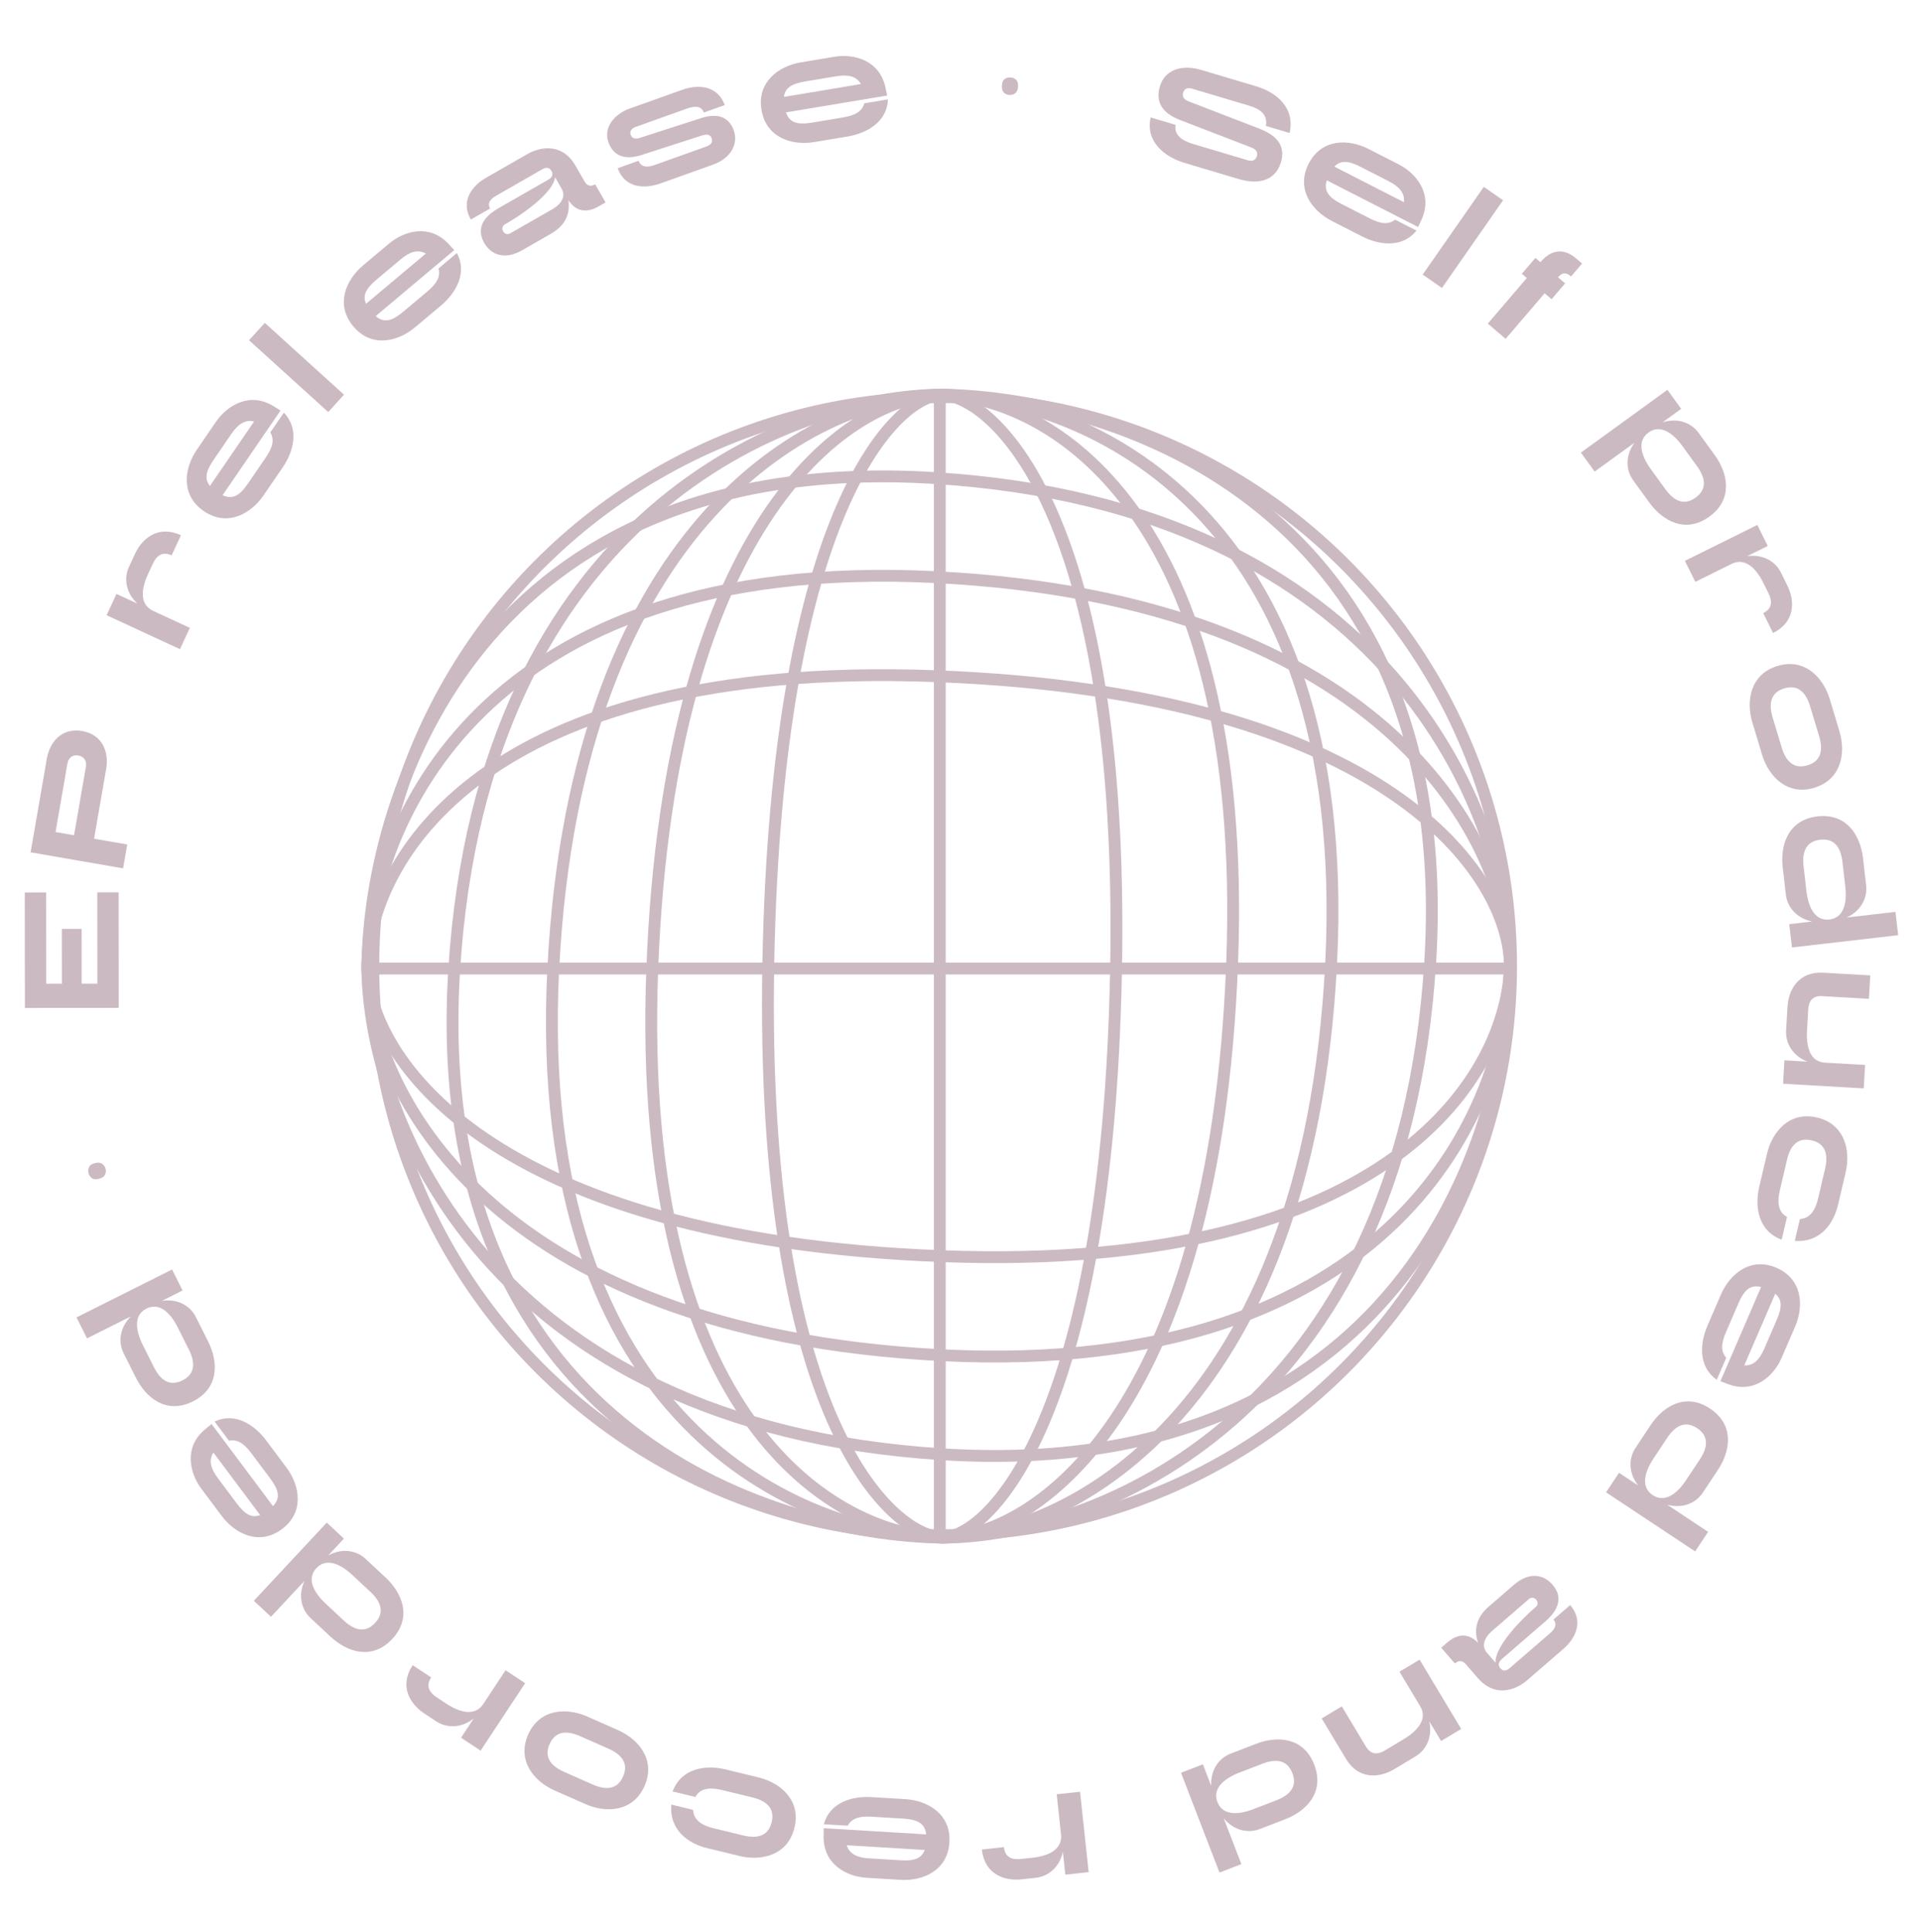<svg width="162" height="163" viewBox="0 0 162 163" fill="none" xmlns="http://www.w3.org/2000/svg">

  <style>
    @keyframes rotate {
      0% {
        transform: rotate(360deg);
      }
      100% {
        transform: rotate(0deg);
      }
    }

    #globe {
      height: 100%;
      width: 100%;
    }

    #text {
      transform-origin: center center;
      animation-name: rotate;
      animation-duration: 6s;
      animation-direction: forward;
      animation-iteration-count: infinite;
      animation-timing-function: linear;
    }

  </style>
<g id="globe">
      <path
        d="M79.497 129.701C75.106 129.501 64.109 119.522 64.827 81.201C65.546 42.88 75.705 33.299 79.497 33.299"
        stroke="#ccbac3ff"
      />
      <path
        d="M79.497 129.701C70.745 129.501 53.6 120.12 55.032 81.799C56.464 43.478 71.938 33.299 79.497 33.299"
        stroke="#ccbac3ff"
      />
      <path
        d="M79.497 129.701C67.757 129.501 44.757 120.12 46.678 81.799C48.599 43.478 69.358 33.299 79.497 33.299"
        stroke="#ccbac3ff"
      />
      <path
        d="M79.497 129.701C64.769 129.501 35.914 120.12 38.324 81.799C40.734 43.478 66.777 33.299 79.497 33.299"
        stroke="#ccbac3ff"
      />
      <path
        d="M79.497 33.299C83.888 33.499 94.886 43.478 94.167 81.799C93.449 120.12 83.289 129.701 79.497 129.701"
        stroke="#ccbac3ff"
      />
      <path
        d="M79.497 33.299C88.249 33.499 105.394 42.88 103.962 81.201C102.53 119.522 87.055 129.701 79.497 129.701"
        stroke="#ccbac3ff"
      />
      <path
        d="M79.497 33.299C91.237 33.499 114.237 42.88 112.316 81.201C110.395 119.522 89.636 129.701 79.497 129.701"
        stroke="#ccbac3ff"
      />
      <path
        d="M79.497 33.299C94.226 33.499 123.08 42.88 120.67 81.201C118.26 119.522 92.217 129.701 79.497 129.701"
        stroke="#ccbac3ff"
      />
      <line
        x1="79.296"
        y1="130"
        x2="79.296"
        y2="33.599"
        stroke="#ccbac3ff"
      />
      <path
        d="M127.398 81.5C127.198 90.252 117.818 107.397 79.497 105.965C41.176 104.533 30.997 89.058 30.997 81.5"
        stroke="#ccbac3ff"
      />
      <path
        d="M127.398 81.5C127.198 93.24 117.818 116.24 79.497 114.319C41.176 112.398 30.997 91.639 30.997 81.5"
        stroke="#ccbac3ff"
      />
      <path
        d="M127.4 81.5C127.2 96.228 117.82 125.083 79.499 122.673C41.178 120.263 30.998 94.22 30.998 81.5"
        stroke="#ccbac3ff"
      />
      <path
        d="M30.997 81.5C31.196 72.748 40.577 55.603 78.898 57.035C117.219 58.467 127.398 73.942 127.398 81.5"
        stroke="#ccbac3ff"
      />
      <path
        d="M30.997 81.5C31.196 69.76 40.577 46.76 78.898 48.681C117.219 50.602 127.398 71.361 127.398 81.5"
        stroke="#ccbac3ff"
      />
      <path
        d="M30.996 81.5C31.196 66.772 40.577 37.917 78.897 40.327C117.218 42.737 127.397 68.78 127.397 81.5"
        stroke="#ccbac3ff"
      />
      <line
        x1="127.698"
        y1="81.701"
        x2="31.297"
        y2="81.701"
        stroke="#ccbac3ff"
      />
      <circle cx="79.498" cy="81.5" r="48" stroke="#ccbac3ff" />
    </g>
    <g id="text">
      <path
        d="M2.091 75.279L2.099 85.025L10.019 85.019L10.011 75.273L8.207 75.274L8.213 82.974L6.893 82.975L6.889 78.355L5.217 78.357L5.221 82.977L3.901 82.978L3.895 75.278L2.091 75.279Z"
        fill="#ccbac3ff"
      />
      <path
        d="M3.953 63.985L2.581 71.897L10.385 73.25L10.735 71.234L7.938 70.749L8.961 64.853C9.192 63.52 8.712 61.974 6.934 61.666C5.157 61.358 4.185 62.652 3.953 63.985ZM7.247 64.69L6.247 70.456L4.687 70.185L5.687 64.419C5.766 63.964 6.079 63.639 6.61 63.731C7.141 63.823 7.326 64.235 7.247 64.69Z"
        fill="#ccbac3ff"
      />
      <path
        d="M11.388 46.725L10.88 47.823C10.46 48.732 10.566 49.944 11.585 50.912L9.827 50.1L8.996 51.897L15.187 54.76L16.018 52.962L12.922 51.531C11.814 51.019 11.87 49.772 12.484 48.444L12.899 47.545C13.209 46.876 13.704 46.487 14.482 46.847L15.267 45.15C13.37 44.273 12.007 45.387 11.388 46.725Z"
        fill="#ccbac3ff"
      />
      <path
        d="M22.806 36.478C23.174 37.09 23.004 37.747 22.426 38.591L20.922 40.787C20.207 41.831 19.611 42.156 18.78 41.773L23.671 34.631L23.072 34.26C21.085 33.033 19.179 34.181 18.222 35.579L16.606 37.938C15.531 39.509 15.225 41.766 17.195 43.114C19.164 44.463 21.158 43.362 22.233 41.792L23.849 39.432C24.8 38.044 25.254 36.155 23.95 34.808L22.806 36.478ZM18.017 38.798L19.521 36.602C20.087 35.776 20.684 35.371 21.438 35.555L17.715 40.991C17.232 40.393 17.365 39.751 18.017 38.798Z"
        fill="#ccbac3ff"
      />
      <path
        d="M22.343 27.235L21.013 28.702L27.695 34.76L29.025 33.293L22.343 27.235Z"
        fill="#ccbac3ff"
      />
      <path
        d="M36.998 22.646C37.188 23.334 36.848 23.921 36.065 24.579L34.026 26.291C33.057 27.104 32.396 27.257 31.698 26.666L38.328 21.099L37.85 20.581C36.266 18.866 34.122 19.46 32.824 20.549L30.634 22.388C29.177 23.612 28.276 25.704 29.811 27.532C31.346 29.36 33.562 28.835 35.02 27.611L37.21 25.772C38.499 24.69 39.443 22.992 38.548 21.345L36.998 22.646ZM31.762 23.595L33.801 21.883C34.568 21.24 35.251 21.01 35.929 21.39L30.883 25.626C30.577 24.921 30.878 24.338 31.762 23.595Z"
        fill="#ccbac3ff"
      />
      <path
        d="M49.319 15.304L48.552 13.968C47.513 12.155 45.756 12.275 44.477 13.008L40.984 15.011C39.801 15.69 38.845 16.986 39.726 18.522L41.349 17.592C41.091 17.143 41.372 16.793 41.849 16.519L45.742 14.286C46.076 14.095 46.348 14.104 46.528 14.419C46.709 14.734 46.58 14.973 46.246 15.164L42.038 17.577C40.272 18.59 40.41 19.715 40.864 20.507C41.384 21.414 42.497 22.005 44.062 21.108L46.514 19.702C47.85 18.936 48.103 17.827 47.961 16.894C48.553 17.772 49.396 18.049 50.522 17.403L51.095 17.075L50.219 15.548C49.876 15.745 49.559 15.724 49.319 15.304ZM46.623 17.636L43.035 19.693C42.844 19.803 42.585 19.749 42.454 19.52C42.322 19.291 42.407 19.039 42.598 18.93C44.735 17.704 46.725 16.044 46.835 14.953L47.388 15.917C47.76 16.566 47.368 17.209 46.623 17.636Z"
        fill="#ccbac3ff"
      />
      <path
        d="M55.709 15.478L60.163 13.888C61.696 13.34 62.311 12.116 61.911 10.998C61.527 9.92 60.623 9.483 59.117 9.975L54.006 11.624C53.639 11.743 53.336 11.711 53.218 11.38C53.099 11.048 53.31 10.821 53.673 10.692L58.003 9.146C58.635 8.92 59.189 8.933 59.388 9.492L61.149 8.864C60.554 7.196 58.896 7.098 57.559 7.576L53.105 9.166C51.913 9.591 50.876 10.709 51.338 12.004C51.767 13.206 52.786 13.508 54.117 13.079L59.259 11.419C59.625 11.3 59.928 11.332 60.05 11.674C60.169 12.005 59.958 12.232 59.595 12.362L55.244 13.915C54.623 14.137 54.079 14.121 53.88 13.561L52.118 14.19C52.714 15.858 54.351 15.962 55.709 15.478Z"
        fill="#ccbac3ff"
      />
      <path
        d="M72.925 8.716C72.738 9.405 72.147 9.737 71.138 9.905L68.512 10.343C67.264 10.551 66.617 10.347 66.317 9.482L74.856 8.059L74.708 7.37C74.216 5.088 72.067 4.509 70.397 4.788L67.576 5.258C65.698 5.571 63.859 6.914 64.251 9.269C64.644 11.623 66.819 12.298 68.697 11.985L71.518 11.515C73.178 11.238 74.854 10.256 74.921 8.383L72.925 8.716ZM67.933 6.871L70.559 6.433C71.547 6.269 72.252 6.419 72.642 7.09L66.143 8.173C66.239 7.41 66.794 7.061 67.933 6.871Z"
        fill="#ccbac3ff"
      />
      <path
        d="M84.536 7.224C84.552 6.953 84.629 6.767 84.768 6.665C84.906 6.563 85.067 6.518 85.25 6.529C85.44 6.54 85.598 6.605 85.723 6.722C85.856 6.84 85.914 7.035 85.897 7.306C85.882 7.569 85.801 7.755 85.655 7.864C85.516 7.973 85.351 8.022 85.161 8.011C84.978 8 84.824 7.932 84.699 7.807C84.575 7.682 84.52 7.488 84.536 7.224Z"
        fill="#ccbac3ff"
      />
      <path
        d="M99.826 7.83C99.936 7.461 100.216 7.372 100.595 7.485L105.423 8.924C106.34 9.198 106.978 9.675 106.81 10.624L108.813 11.221C109.285 9.1 107.712 7.793 106.025 7.29L101.376 5.904C99.637 5.386 98.269 5.93 97.867 7.28C97.418 8.787 98.28 9.63 99.598 10.137L105.539 12.425C105.951 12.583 106.16 12.806 106.053 13.164C105.943 13.533 105.661 13.633 105.26 13.513L100.664 12.143C99.726 11.863 99.05 11.397 99.193 10.533L97.084 9.905C96.635 11.951 98.249 13.236 99.957 13.745L104.489 15.097C106.44 15.678 107.672 15.047 108.071 13.709C108.508 12.243 107.681 11.4 106.208 10.834L100.32 8.562C99.929 8.411 99.72 8.188 99.826 7.83Z"
        fill="#ccbac3ff"
      />
      <path
        d="M117.714 18.53C117.154 18.972 116.481 18.888 115.57 18.422L113.2 17.21C112.074 16.634 111.676 16.084 111.949 15.211L119.657 19.153L119.948 18.511C120.912 16.385 119.531 14.64 118.022 13.869L115.476 12.567C113.782 11.7 111.504 11.684 110.417 13.809C109.33 15.934 110.676 17.772 112.371 18.639L114.917 19.941C116.415 20.707 118.347 20.917 119.516 19.451L117.714 18.53ZM114.803 14.076L117.173 15.288C118.064 15.744 118.542 16.284 118.456 17.056L112.59 14.056C113.121 13.499 113.775 13.55 114.803 14.076Z"
        fill="#ccbac3ff"
      />
      <path
        d="M126.822 16.893L125.197 15.761L120.04 23.161L121.664 24.293L126.822 16.893Z"
        fill="#ccbac3ff"
      />
      <path
        d="M132.559 23.319L133.489 22.232L132.987 21.803C131.985 20.945 130.935 20.987 129.969 22.115L129.551 21.757L128.406 23.094L128.824 23.452L125.533 27.296L127.037 28.583L130.328 24.74L130.913 25.24L132.058 23.904L131.456 23.388C131.842 22.937 132.174 22.989 132.559 23.319Z"
        fill="#ccbac3ff"
      />
      <path
        d="M133.387 38.179L134.549 39.782L137.897 37.354C137.085 38.5 137.215 39.71 137.802 40.521L139.159 42.391C140.276 43.931 142.21 45.043 144.231 43.577C146.252 42.111 145.797 39.928 144.68 38.387L143.323 36.517C142.736 35.707 141.626 35.207 140.284 35.623L141.851 34.487L140.689 32.884L133.387 38.179ZM139.292 39.577C138.433 38.392 138.129 37.186 139.091 36.489C140.052 35.791 141.104 36.455 141.963 37.639L143.19 39.331C143.875 40.275 144.075 41.244 143.069 41.974C142.062 42.704 141.203 42.212 140.519 41.269L139.292 39.577Z"
        fill="#ccbac3ff"
      />
      <path
        d="M150.805 49.386L150.268 48.302C149.823 47.405 148.812 46.727 147.419 46.914L149.154 46.054L148.275 44.281L142.164 47.309L143.043 49.083L146.099 47.569C147.193 47.027 148.129 47.851 148.779 49.162L149.219 50.049C149.546 50.71 149.539 51.339 148.77 51.72L149.6 53.396C151.473 52.468 151.46 50.707 150.805 49.386Z"
        fill="#ccbac3ff"
      />
      <path
        d="M155.206 61.698L154.381 58.96C153.831 57.138 152.265 55.485 149.979 56.174C147.694 56.863 147.302 59.106 147.851 60.928L148.676 63.667C149.226 65.489 150.793 67.142 153.078 66.453C155.363 65.764 155.755 63.52 155.206 61.698ZM150.33 63.053L149.568 60.526C149.231 59.409 149.361 58.428 150.551 58.069C151.741 57.711 152.391 58.457 152.727 59.573L153.489 62.101C153.826 63.217 153.697 64.198 152.506 64.557C151.316 64.916 150.666 64.17 150.33 63.053Z"
        fill="#ccbac3ff"
      />
      <path
        d="M157.191 72.386C156.972 70.496 155.832 68.579 153.351 68.866C150.871 69.152 150.197 71.279 150.416 73.169L150.681 75.464C150.796 76.458 151.518 77.438 152.892 77.733L150.969 77.955L151.196 79.922L160.157 78.887L159.929 76.92L155.821 77.395C157.091 76.794 157.571 75.675 157.456 74.681L157.191 72.386ZM152.177 73.076C152.043 71.918 152.344 70.975 153.579 70.833C154.813 70.69 155.321 71.539 155.455 72.698L155.695 74.774C155.863 76.227 155.537 77.427 154.356 77.564C153.176 77.7 152.585 76.606 152.417 75.153L152.177 73.076Z"
        fill="#ccbac3ff"
      />
      <path
        d="M157.368 89.834L153.963 89.638C152.777 89.57 152.382 88.39 152.466 86.93L152.569 85.15C152.607 84.481 152.912 83.98 153.735 84.028L157.689 84.255L157.803 82.278L153.849 82.051C151.763 81.931 150.903 83.468 150.818 84.939L150.703 86.938C150.645 87.938 151.189 89.026 152.492 89.553L150.559 89.442L150.445 91.419L157.254 91.811L157.368 89.834Z"
        fill="#ccbac3ff"
      />
      <path
        d="M150.781 102.643C150.022 102.263 149.943 101.397 150.176 100.401L150.778 97.83C151.044 96.695 151.646 95.909 152.856 96.193C154.066 96.476 154.257 97.447 153.991 98.583L153.394 101.132C153.171 102.085 152.714 102.78 151.867 102.83L151.435 104.672C153.53 104.846 154.701 103.268 155.083 101.64L155.73 98.877C156.164 97.024 155.632 94.809 153.308 94.265C150.984 93.721 149.524 95.469 149.09 97.322L148.437 100.106C148.036 101.82 148.352 103.848 150.329 104.571L150.781 102.643Z"
        fill="#ccbac3ff"
      />
      <path
        d="M145.654 114.533C145.176 114.003 145.217 113.326 145.623 112.387L146.679 109.943C147.181 108.782 147.703 108.349 148.592 108.565L145.159 116.512L145.818 116.761C148.003 117.585 149.654 116.093 150.325 114.538L151.46 111.913C152.215 110.166 152.083 107.892 149.891 106.945C147.7 105.999 145.954 107.461 145.199 109.208L144.065 111.833C143.397 113.378 143.314 115.319 144.852 116.391L145.654 114.533ZM149.91 111.339L148.854 113.783C148.457 114.702 147.949 115.213 147.173 115.178L149.787 109.129C150.376 109.623 150.368 110.279 149.91 111.339Z"
        fill="#ccbac3ff"
      />
      <path
        d="M144.952 123.988C146.004 122.402 146.368 120.201 144.287 118.821C142.206 117.441 140.32 118.632 139.269 120.218L137.992 122.143C137.439 122.978 137.359 124.192 138.219 125.304L136.606 124.234L135.511 125.884L143.028 130.869L144.123 129.219L140.676 126.933C142.034 127.293 143.122 126.747 143.675 125.913L144.952 123.988ZM140.675 121.283C141.319 120.311 142.157 119.784 143.193 120.471C144.228 121.158 144.069 122.135 143.425 123.107L142.269 124.848C141.461 126.068 140.437 126.775 139.447 126.118C138.457 125.462 138.711 124.244 139.519 123.025L140.675 121.283Z"
        fill="#ccbac3ff"
      />
      <path
        d="M123.686 140.391L124.693 141.555C126.061 143.136 127.762 142.681 128.877 141.717L131.922 139.083C132.953 138.19 133.643 136.735 132.484 135.396L131.07 136.619C131.408 137.01 131.2 137.408 130.784 137.768L127.391 140.705C127.099 140.957 126.831 141 126.594 140.725C126.356 140.451 126.437 140.192 126.728 139.94L130.397 136.765C131.936 135.434 131.585 134.356 130.987 133.665C130.303 132.875 129.098 132.507 127.734 133.688L125.596 135.537C124.431 136.545 124.396 137.681 124.714 138.57C123.965 137.822 123.084 137.711 122.102 138.56L121.603 138.992L122.755 140.323C123.054 140.064 123.369 140.025 123.686 140.391ZM125.885 137.586L129.012 134.88C129.179 134.736 129.443 134.739 129.616 134.939C129.789 135.138 129.754 135.401 129.588 135.545C127.725 137.157 126.09 139.168 126.191 140.26L125.464 139.419C124.974 138.854 125.236 138.147 125.885 137.586Z"
        fill="#ccbac3ff"
      />
      <path
        d="M117.65 149.23L119.442 148.154C120.3 147.639 120.894 146.577 120.595 145.204L121.592 146.863L123.289 145.844L119.779 139.997L118.081 141.016L119.836 143.94C120.448 144.958 119.696 145.949 118.441 146.702L116.838 147.665C116.263 148.01 115.678 148.041 115.253 147.333L113.215 143.938L111.517 144.958L113.556 148.353C114.632 150.144 116.386 149.989 117.65 149.23Z"
        fill="#ccbac3ff"
      />
      <path
        d="M108.444 153.458C110.22 152.773 111.79 151.188 110.891 148.859C109.992 146.529 107.765 146.41 105.989 147.095L103.834 147.926C102.9 148.286 102.133 149.231 102.191 150.635L101.494 148.829L99.647 149.541L102.894 157.957L104.741 157.244L103.252 153.385C104.152 154.465 105.355 154.649 106.289 154.289L108.444 153.458ZM106.52 148.776C107.608 148.357 108.596 148.412 109.043 149.571C109.491 150.731 108.796 151.435 107.708 151.855L105.758 152.607C104.393 153.134 103.149 153.119 102.722 152.01C102.294 150.902 103.205 150.055 104.57 149.529L106.52 148.776Z"
        fill="#ccbac3ff"
      />
      <path
        d="M86.19 158.531L87.394 158.402C88.389 158.295 89.374 157.581 89.681 156.21L89.887 158.135L91.856 157.924L91.129 151.143L89.16 151.354L89.524 154.744C89.654 155.958 88.556 156.552 87.101 156.708L86.117 156.813C85.384 156.892 84.796 156.667 84.704 155.814L82.845 156.013C83.068 158.091 84.725 158.688 86.19 158.531Z"
        fill="#ccbac3ff"
      />
      <path
        d="M71.531 154.006C71.867 153.376 72.518 153.184 73.539 153.246L76.196 153.407C77.459 153.484 78.044 153.828 78.143 154.737L69.502 154.214L69.492 154.918C69.461 157.253 71.425 158.298 73.116 158.4L75.971 158.573C77.87 158.688 79.964 157.79 80.108 155.408C80.252 153.025 78.283 151.881 76.384 151.766L73.529 151.593C71.849 151.491 69.995 152.073 69.511 153.884L71.531 154.006ZM75.983 156.921L73.326 156.76C72.327 156.699 71.673 156.395 71.442 155.654L78.019 156.052C77.755 156.775 77.136 156.991 75.983 156.921Z"
        fill="#ccbac3ff"
      />
      <path
        d="M58.676 151.583C59.063 150.828 59.93 150.756 60.924 150.997L63.489 151.62C64.622 151.896 65.403 152.504 65.109 153.712C64.816 154.92 63.843 155.102 62.71 154.827L60.166 154.209C59.215 153.978 58.523 153.516 58.48 152.668L56.642 152.221C56.45 154.314 58.019 155.499 59.644 155.893L62.401 156.563C64.251 157.013 66.47 156.499 67.033 154.179C67.597 151.86 65.861 150.385 64.011 149.936L61.232 149.261C59.522 148.846 57.491 149.145 56.752 151.116L58.676 151.583Z"
        fill="#ccbac3ff"
      />
      <path
        d="M46.785 151.03L49.401 152.186C51.142 152.955 53.417 152.842 54.382 150.659C55.346 148.475 53.898 146.717 52.158 145.948L49.542 144.792C47.801 144.023 45.526 144.136 44.562 146.319C43.597 148.503 45.045 150.261 46.785 151.03ZM48.931 146.446L51.346 147.513C52.412 147.985 53.073 148.721 52.571 149.858C52.068 150.995 51.079 151.003 50.012 150.532L47.597 149.465C46.531 148.993 45.87 148.257 46.373 147.12C46.875 145.983 47.865 145.975 48.931 146.446Z"
        fill="#ccbac3ff"
      />
      <path
        d="M35.796 144.536L36.806 145.203C37.641 145.754 38.856 145.831 39.965 144.969L38.899 146.584L40.551 147.675L44.309 141.983L42.656 140.892L40.778 143.738C40.105 144.757 38.88 144.516 37.659 143.71L36.833 143.165C36.218 142.759 35.907 142.211 36.38 141.495L34.819 140.465C33.668 142.209 34.566 143.724 35.796 144.536Z"
        fill="#ccbac3ff"
      />
      <path
        d="M27.889 138.061C29.281 139.359 31.391 140.08 33.095 138.254C34.798 136.428 33.933 134.373 32.541 133.075L30.852 131.499C30.12 130.816 28.936 130.538 27.698 131.203L29.019 129.788L27.571 128.437L21.418 135.032L22.865 136.383L25.687 133.359C25.109 134.64 25.468 135.803 26.2 136.485L27.889 138.061ZM31.261 134.286C32.113 135.082 32.495 135.995 31.647 136.904C30.799 137.812 29.862 137.495 29.009 136.699L27.481 135.274C26.411 134.276 25.882 133.15 26.692 132.281C27.503 131.413 28.663 131.863 29.732 132.861L31.261 134.286Z"
        fill="#ccbac3ff"
      />
      <path
        d="M19.319 121.533C20.017 121.382 20.584 121.755 21.197 122.574L22.791 124.705C23.549 125.718 23.665 126.387 23.035 127.051L17.849 120.119L17.305 120.567C15.504 122.052 15.976 124.226 16.991 125.583L18.704 127.873C19.845 129.397 21.883 130.413 23.794 128.983C25.705 127.553 25.305 125.311 24.165 123.787L22.452 121.497C21.444 120.15 19.802 119.112 18.107 119.912L19.319 121.533ZM19.973 126.814L18.378 124.682C17.779 123.881 17.588 123.185 18.005 122.53L21.952 127.806C21.23 128.072 20.665 127.739 19.973 126.814Z"
        fill="#ccbac3ff"
      />
      <path
        d="M11.467 116.22C12.319 117.922 14.047 119.332 16.28 118.213C18.512 117.095 18.417 114.866 17.564 113.165L16.529 111.1C16.081 110.205 15.067 109.532 13.675 109.725L15.406 108.857L14.519 107.087L6.455 111.128L7.342 112.898L11.039 111.045C10.052 112.045 9.984 113.26 10.432 114.155L11.467 116.22ZM15.941 113.855C16.464 114.898 16.504 115.886 15.393 116.443C14.281 117 13.514 116.376 12.991 115.333L12.055 113.465C11.399 112.157 11.295 110.917 12.357 110.385C13.419 109.853 14.35 110.679 15.005 111.987L15.941 113.855Z"
        fill="#ccbac3ff"
      />
      <path
        d="M8.343 99.434C8.08 99.499 7.879 99.48 7.741 99.378C7.603 99.276 7.512 99.136 7.468 98.958C7.423 98.772 7.438 98.603 7.514 98.448C7.587 98.287 7.756 98.174 8.02 98.109C8.276 98.047 8.478 98.069 8.625 98.177C8.77 98.277 8.866 98.42 8.911 98.605C8.954 98.783 8.935 98.95 8.852 99.106C8.769 99.262 8.6 99.372 8.343 99.434Z"
        fill="#ccbac3ff"
      />
    </g>
</svg>
